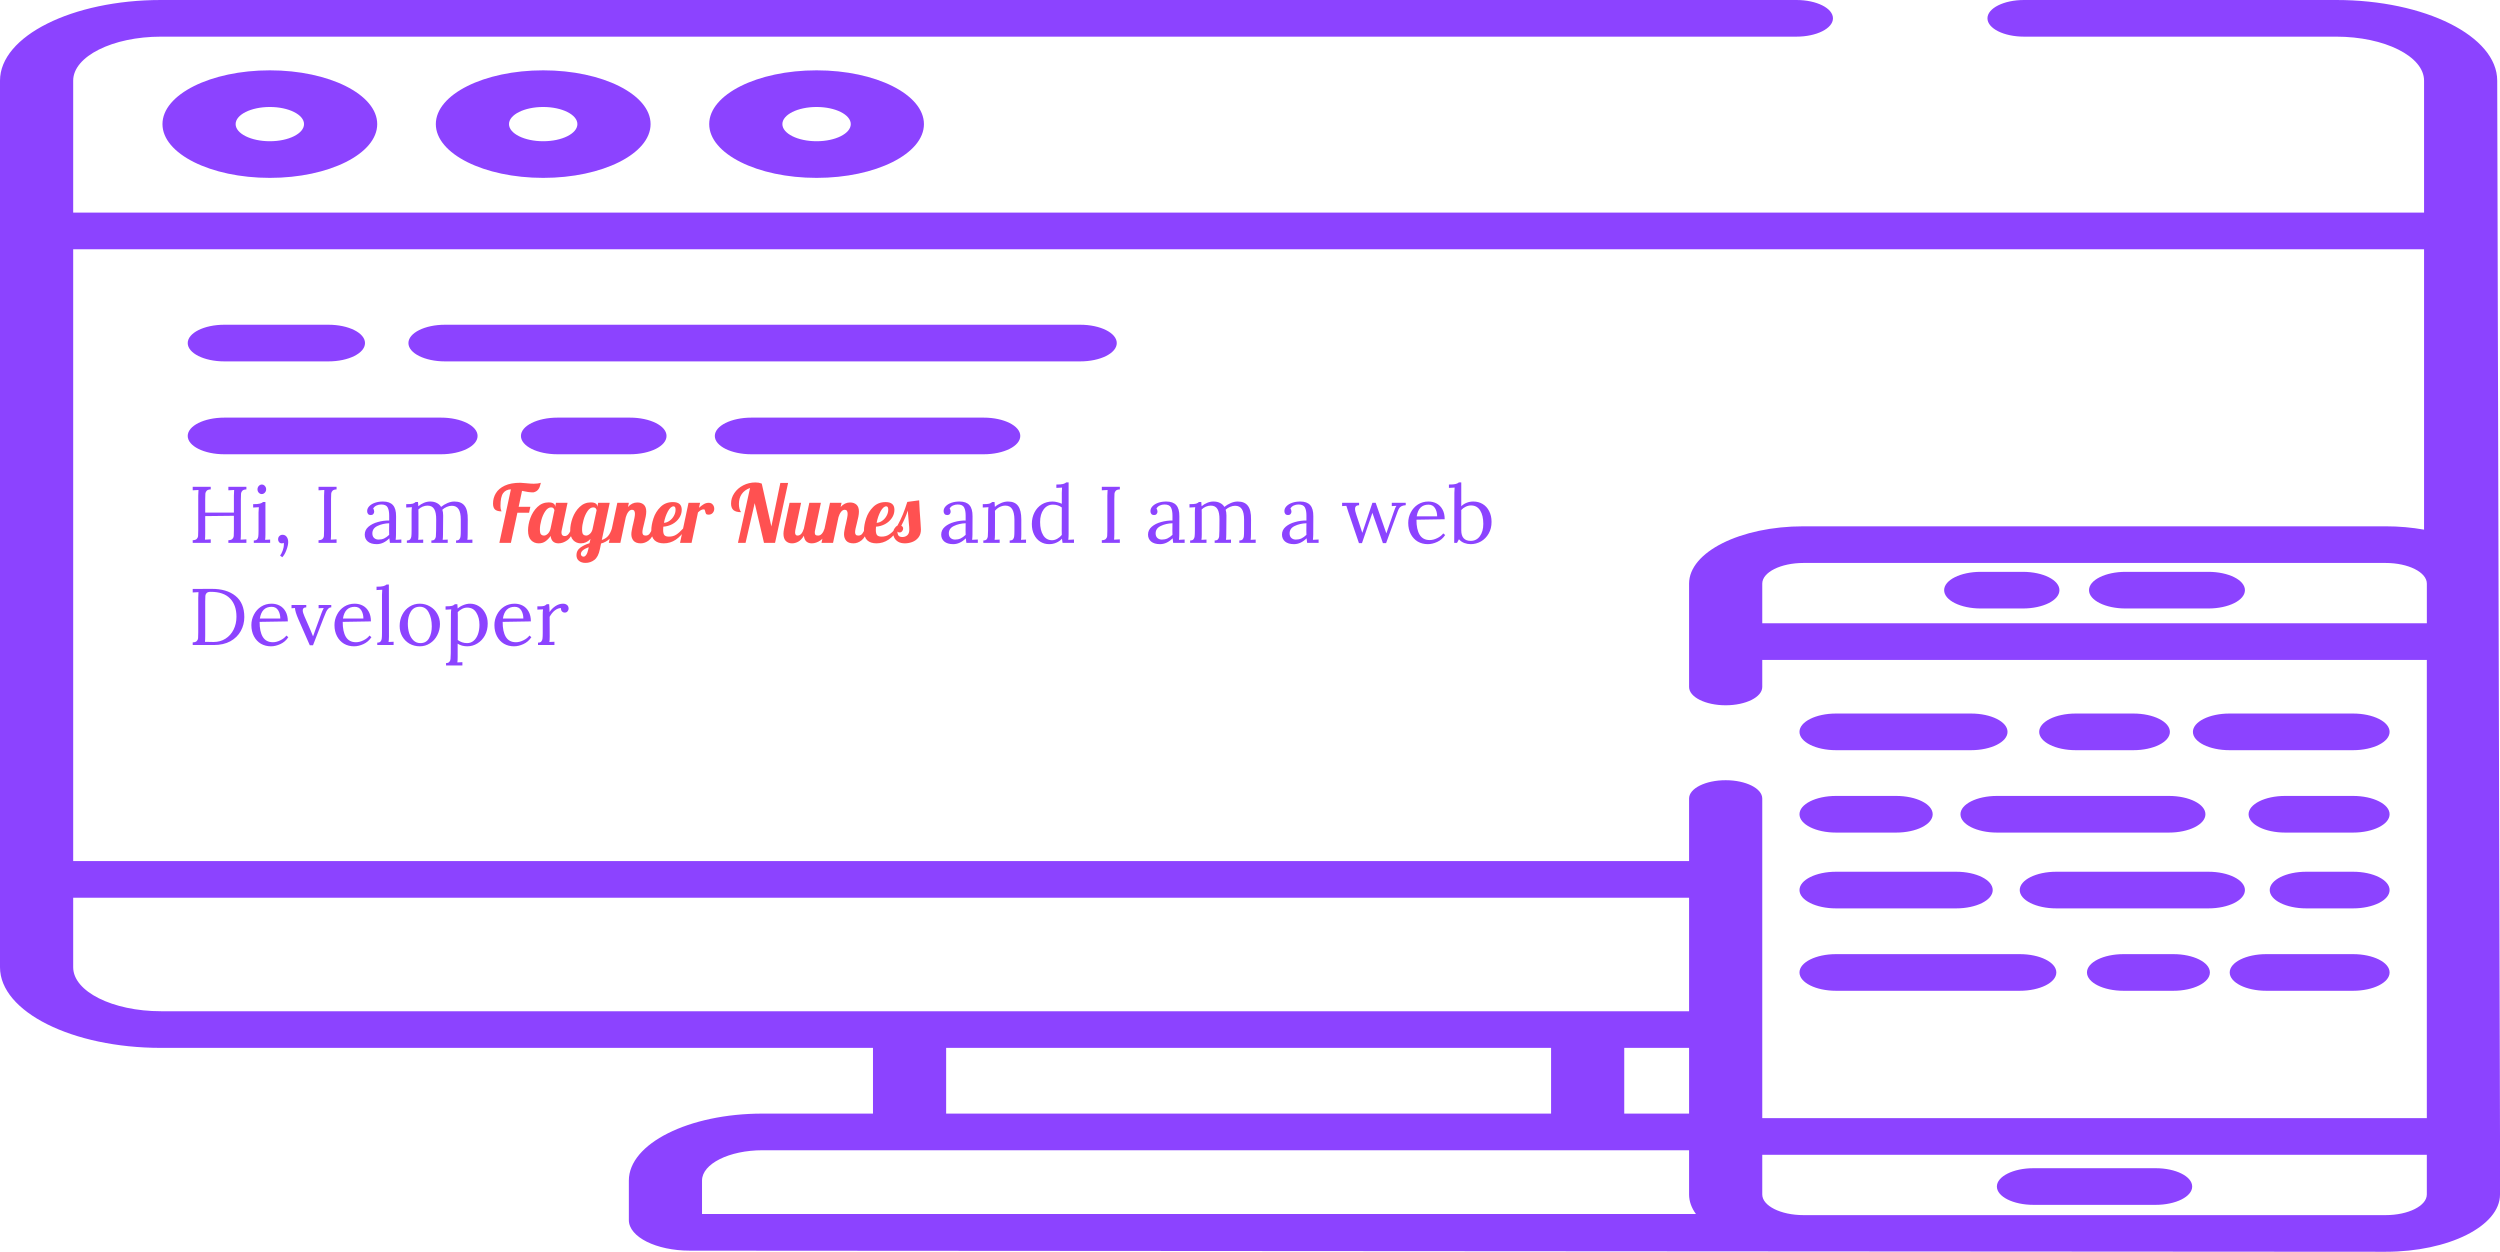 <svg width="1248" height="625" viewBox="0 0 1248 625" fill="none" xmlns="http://www.w3.org/2000/svg">
<path d="M111.982 180.407H163.95C174.034 180.407 182.213 176.311 182.213 171.261C182.213 166.206 174.034 162.11 163.95 162.11H111.982C101.889 162.11 93.71 166.206 93.71 171.261C93.71 176.311 101.889 180.407 111.982 180.407Z" fill="#8C43FF"/>
<path d="M539.221 162.11H222.146C212.062 162.11 203.884 166.206 203.884 171.261C203.884 176.311 212.062 180.407 222.146 180.407H539.221C549.313 180.407 557.492 176.311 557.492 171.261C557.492 166.206 549.313 162.11 539.221 162.11Z" fill="#8C43FF"/>
<path d="M491.061 208.478H375.108C365.016 208.478 356.837 212.569 356.837 217.624C356.837 222.678 365.016 226.769 375.108 226.769H491.061C501.144 226.769 509.323 222.678 509.323 217.624C509.323 212.569 501.144 208.478 491.061 208.478Z" fill="#8C43FF"/>
<path d="M314.457 208.478H278.313C268.23 208.478 260.051 212.569 260.051 217.624C260.051 222.678 268.23 226.769 278.313 226.769H314.457C324.549 226.769 332.728 222.678 332.728 217.624C332.728 212.569 324.549 208.478 314.457 208.478Z" fill="#8C43FF"/>
<path d="M220.146 208.478H111.982C101.889 208.478 93.71 212.569 93.71 217.624C93.71 222.678 101.889 226.769 111.982 226.769H220.146C230.23 226.769 238.408 222.678 238.408 217.624C238.408 212.569 230.23 208.478 220.146 208.478Z" fill="#8C43FF"/>
<path d="M81.104 61.956C81.104 76.757 105.146 88.797 134.7 88.797C164.255 88.797 188.306 76.757 188.306 61.956C188.306 47.154 164.255 35.109 134.7 35.109C105.146 35.109 81.104 47.154 81.104 61.956ZM151.772 61.956C151.772 66.667 144.108 70.505 134.7 70.505C125.284 70.505 117.628 66.667 117.628 61.956C117.628 57.239 125.284 53.406 134.7 53.406C144.108 53.406 151.772 57.239 151.772 61.956Z" fill="#8C43FF"/>
<path d="M217.566 61.956C217.566 76.757 241.617 88.797 271.172 88.797C300.727 88.797 324.768 76.757 324.768 61.956C324.768 47.154 300.727 35.109 271.172 35.109C241.617 35.109 217.566 47.154 217.566 61.956ZM288.234 61.956C288.234 66.667 280.579 70.505 271.162 70.505C261.755 70.505 254.09 66.667 254.09 61.956C254.09 57.239 261.755 53.406 271.162 53.406C280.579 53.406 288.234 57.239 288.234 61.956Z" fill="#8C43FF"/>
<path d="M354.037 61.956C354.037 76.757 378.079 88.797 407.634 88.797C437.188 88.797 461.23 76.757 461.23 61.956C461.23 47.154 437.188 35.109 407.634 35.109C378.079 35.109 354.037 47.154 354.037 61.956ZM424.706 61.956C424.706 66.667 417.051 70.505 407.634 70.505C398.227 70.505 390.562 66.667 390.562 61.956C390.562 57.239 398.227 53.406 407.634 53.406C417.051 53.406 424.706 57.239 424.706 61.956Z" fill="#8C43FF"/>
<path d="M1015.11 601.463H1076.08C1086.16 601.463 1094.34 597.367 1094.34 592.318C1094.34 587.263 1086.16 583.167 1076.08 583.167H1015.11C1005.02 583.167 996.842 587.263 996.842 592.318C996.842 597.367 1005.02 601.463 1015.11 601.463Z" fill="#8C43FF"/>
<path d="M1009.8 285.463H988.778C978.694 285.463 970.515 289.555 970.515 294.609C970.515 299.664 978.694 303.755 988.778 303.755H1009.8C1019.89 303.755 1028.07 299.664 1028.07 294.609C1028.07 289.555 1019.89 285.463 1009.8 285.463Z" fill="#8C43FF"/>
<path d="M1102.41 285.463H1061.09C1051.01 285.463 1042.83 289.555 1042.83 294.609C1042.83 299.664 1051.01 303.755 1061.09 303.755H1102.41C1112.49 303.755 1120.67 299.664 1120.67 294.609C1120.67 289.555 1112.49 285.463 1102.41 285.463Z" fill="#8C43FF"/>
<path d="M1246.61 40.259C1246.61 18.063 1210.55 0 1166.23 0H1010.4C1000.31 0 992.139 4.096 992.139 9.146C992.139 14.2 1000.31 18.296 1010.4 18.296H1166.23C1190.41 18.296 1210.09 28.148 1210.09 40.259V106.13H36.534V40.259C36.534 28.148 56.205 18.296 80.39 18.296H896.752C906.845 18.296 915.015 14.2 915.015 9.146C915.015 4.096 906.845 0 896.752 0H80.39C36.058 0 0 18.063 0 40.259V482.845C0 505.042 36.058 523.105 80.39 523.105H435.789V555.906H380.64C343.849 555.906 313.923 570.898 313.923 589.318V609.078C313.923 617.485 327.577 624.328 344.364 624.328L1190.87 624.886C1222.38 624.886 1248 612.049 1248 596.275V567.336L1246.61 40.259ZM80.39 504.808C56.205 504.808 36.534 494.957 36.534 482.845V448.151H843.185V504.808H80.39ZM810.821 523.105H843.185V555.906H810.821V523.105ZM774.297 523.105V555.906H472.313V523.105H774.297ZM350.448 606.031V589.318C350.448 580.988 363.997 574.203 380.64 574.203H843.185V596.275C843.185 599.699 844.394 602.984 846.612 606.031H350.448ZM1211.47 596.275C1211.47 601.964 1202.23 606.589 1190.87 606.589H900.313C888.954 606.589 879.719 601.964 879.719 596.275V576.482H1211.47V596.275ZM1211.47 558.186H879.719V398.626C879.719 393.577 871.54 389.481 861.456 389.481C851.364 389.481 843.185 393.577 843.185 398.626V429.854H36.534V124.426H1210.09V264.401C1204.08 263.324 1197.61 262.733 1190.87 262.733H900.313C868.816 262.733 843.185 275.569 843.185 291.343V342.932C843.185 347.986 851.364 352.077 861.456 352.077C871.54 352.077 879.719 347.986 879.719 342.932V329.432H1211.47V558.186ZM1211.47 311.141H879.719V291.343C879.719 285.659 888.954 281.029 900.313 281.029H1190.87C1202.23 281.029 1211.48 285.659 1211.48 291.343V311.141H1211.47Z" fill="#8C43FF"/>
<path d="M916.567 374.494H983.903C993.986 374.494 1002.16 370.398 1002.16 365.348C1002.16 360.293 993.986 356.197 983.903 356.197H916.567C906.474 356.197 898.304 360.293 898.304 365.348C898.304 370.398 906.474 374.494 916.567 374.494Z" fill="#8C43FF"/>
<path d="M1036.22 374.494H1064.95C1075.03 374.494 1083.21 370.398 1083.21 365.348C1083.21 360.293 1075.03 356.197 1064.95 356.197H1036.22C1026.14 356.197 1017.96 360.293 1017.96 365.348C1017.96 370.398 1026.14 374.494 1036.22 374.494Z" fill="#8C43FF"/>
<path d="M1112.97 374.494H1174.62C1184.71 374.494 1192.89 370.398 1192.89 365.348C1192.89 360.293 1184.71 356.197 1174.62 356.197H1112.97C1102.88 356.197 1094.7 360.293 1094.7 365.348C1094.7 370.398 1102.88 374.494 1112.97 374.494Z" fill="#8C43FF"/>
<path d="M916.567 415.626H946.531C956.624 415.626 964.802 411.53 964.802 406.475C964.802 401.425 956.624 397.329 946.531 397.329H916.567C906.474 397.329 898.304 401.425 898.304 406.475C898.304 411.53 906.474 415.626 916.567 415.626Z" fill="#8C43FF"/>
<path d="M1100.95 406.475C1100.95 401.425 1092.78 397.329 1082.69 397.329H996.928C986.845 397.329 978.666 401.425 978.666 406.475C978.666 411.53 986.845 415.626 996.928 415.626H1082.69C1092.78 415.626 1100.95 411.53 1100.95 406.475Z" fill="#8C43FF"/>
<path d="M1174.62 397.329H1140.75C1130.67 397.329 1122.49 401.425 1122.49 406.475C1122.49 411.53 1130.67 415.626 1140.75 415.626H1174.62C1184.71 415.626 1192.89 411.53 1192.89 406.475C1192.89 401.425 1184.71 397.329 1174.62 397.329Z" fill="#8C43FF"/>
<path d="M916.567 453.467H976.504C986.588 453.467 994.767 449.371 994.767 444.322C994.767 439.267 986.588 435.171 976.504 435.171H916.567C906.474 435.171 898.304 439.267 898.304 444.322C898.304 449.371 906.474 453.467 916.567 453.467Z" fill="#8C43FF"/>
<path d="M1026.52 453.467H1102.41C1112.49 453.467 1120.67 449.371 1120.67 444.322C1120.67 439.267 1112.49 435.171 1102.41 435.171H1026.52C1016.43 435.171 1008.25 439.267 1008.25 444.322C1008.25 449.371 1016.43 453.467 1026.52 453.467Z" fill="#8C43FF"/>
<path d="M1174.62 435.171H1151.31C1141.23 435.171 1133.05 439.267 1133.05 444.322C1133.05 449.371 1141.23 453.467 1151.31 453.467H1174.62C1184.71 453.467 1192.89 449.371 1192.89 444.322C1192.89 439.267 1184.71 435.171 1174.62 435.171Z" fill="#8C43FF"/>
<path d="M916.567 494.599H1008.25C1018.34 494.599 1026.52 490.503 1026.52 485.449C1026.52 480.399 1018.34 476.303 1008.25 476.303H916.567C906.474 476.303 898.304 480.399 898.304 485.449C898.304 490.503 906.474 494.599 916.567 494.599Z" fill="#8C43FF"/>
<path d="M1084.92 476.303H1060.07C1049.99 476.303 1041.81 480.399 1041.81 485.449C1041.81 490.503 1049.99 494.599 1060.07 494.599H1084.92C1095 494.599 1103.18 490.503 1103.18 485.449C1103.18 480.399 1095 476.303 1084.92 476.303Z" fill="#8C43FF"/>
<path d="M1174.62 476.303H1131.33C1121.25 476.303 1113.07 480.399 1113.07 485.449C1113.07 490.503 1121.25 494.599 1131.33 494.599H1174.62C1184.71 494.599 1192.89 490.503 1192.89 485.449C1192.89 480.399 1184.71 476.303 1174.62 476.303Z" fill="#8C43FF"/>
<path d="M96.2 269.68C97.133 269.653 97.8 269.44 98.2 269.04C98.6 268.64 98.827 268.173 98.88 267.64C98.933 267.08 98.96 266.12 98.96 264.76V247.48C98.96 246.36 99 245.4 99.08 244.6L96.2 244.76V243H105.2V244.32C104.267 244.347 103.6 244.56 103.2 244.96C102.8 245.36 102.573 245.84 102.52 246.4C102.467 246.933 102.44 247.88 102.44 249.24V255.88H116.76V247.48C116.76 246.36 116.8 245.4 116.88 244.6L114 244.76V243H123V244.32C122.067 244.347 121.4 244.56 121 244.96C120.6 245.36 120.373 245.84 120.32 246.4C120.267 246.933 120.24 247.88 120.24 249.24V266.24C120.24 267.653 120.2 268.707 120.12 269.4L123 269.24V271H114V269.68C114.933 269.653 115.6 269.44 116 269.04C116.4 268.64 116.627 268.173 116.68 267.64C116.733 267.08 116.76 266.12 116.76 264.76V257.48L102.44 257.64V266.24C102.44 267.653 102.4 268.707 102.32 269.4L105.2 269.24V271H96.2V269.68ZM130.658 246.64C130.098 246.64 129.604 246.413 129.178 245.96C128.751 245.48 128.538 244.92 128.538 244.28C128.538 243.64 128.751 243.08 129.178 242.6C129.631 242.12 130.138 241.88 130.698 241.88C131.311 241.88 131.818 242.12 132.218 242.6C132.644 243.053 132.858 243.613 132.858 244.28C132.858 244.92 132.631 245.48 132.178 245.96C131.751 246.413 131.244 246.64 130.658 246.64ZM126.698 269.8C127.471 269.8 128.018 269.613 128.338 269.24C128.684 268.84 128.884 268.347 128.938 267.76C129.018 267.147 129.058 266.2 129.058 264.92V255.8C129.058 255.027 129.111 254.16 129.218 253.2L126.378 253.36V251.68C127.951 251.68 129.071 251.587 129.738 251.4C130.431 251.213 130.964 250.947 131.338 250.6H132.498V266.76C132.498 267.96 132.444 268.867 132.338 269.48L134.858 269.36V271H126.698V269.8ZM139.828 277.36C140.281 276.773 140.708 275.947 141.108 274.88C141.508 273.813 141.708 272.76 141.708 271.72C141.708 271.4 141.694 271.16 141.668 271C141.321 271.16 140.988 271.24 140.668 271.24C140.134 271.24 139.694 271.053 139.348 270.68C139.001 270.307 138.827 269.84 138.827 269.28C138.827 268.56 139.041 268 139.468 267.6C139.894 267.173 140.414 266.96 141.028 266.96C141.908 266.96 142.601 267.307 143.108 268C143.614 268.667 143.868 269.533 143.868 270.6C143.868 271.693 143.574 273.013 142.988 274.56C142.428 276.107 141.734 277.307 140.908 278.16L139.828 277.36ZM159.013 269.68C159.946 269.653 160.613 269.44 161.013 269.04C161.413 268.64 161.639 268.173 161.693 267.64C161.746 267.08 161.773 266.12 161.773 264.76V247.48C161.773 246.36 161.813 245.4 161.893 244.6L159.013 244.76V243H168.013V244.32C167.079 244.347 166.413 244.56 166.013 244.96C165.613 245.36 165.386 245.84 165.333 246.4C165.279 246.933 165.253 247.88 165.253 249.24V266.24C165.253 267.653 165.213 268.707 165.133 269.4L168.013 269.24V271H159.013V269.68ZM188.079 271.64C186.132 271.64 184.639 271.2 183.599 270.32C182.585 269.44 182.079 268.293 182.079 266.88C182.079 265.333 182.692 264.027 183.919 262.96C185.172 261.893 186.732 261.107 188.599 260.6C190.492 260.067 192.385 259.813 194.279 259.84V257.36C194.279 255.627 194.025 254.28 193.519 253.32C193.012 252.333 191.932 251.84 190.279 251.84C189.452 251.84 188.665 252.013 187.919 252.36C187.172 252.707 186.625 253.227 186.279 253.92C186.625 254.293 186.799 254.8 186.799 255.44C186.799 255.84 186.652 256.227 186.359 256.6C186.065 256.947 185.639 257.12 185.079 257.12C184.519 257.12 184.079 256.947 183.759 256.6C183.439 256.227 183.279 255.747 183.279 255.16C183.279 254.28 183.612 253.48 184.279 252.76C184.972 252.013 185.919 251.427 187.119 251C188.345 250.573 189.705 250.36 191.199 250.36C193.439 250.36 195.092 250.96 196.159 252.16C197.225 253.333 197.745 255.2 197.719 257.76L197.679 266.76C197.679 267.613 197.625 268.52 197.519 269.48L200.359 269.32V271H194.639C194.559 270.6 194.465 269.84 194.359 268.72C192.412 270.667 190.319 271.64 188.079 271.64ZM188.999 269.36C190.012 269.36 190.932 269.173 191.759 268.8C192.585 268.4 193.425 267.8 194.279 267C194.252 266.6 194.239 265.92 194.239 264.96L194.279 261.2C192.092 261.28 190.145 261.733 188.439 262.56C186.732 263.36 185.879 264.6 185.879 266.28C185.879 267.267 186.172 268.027 186.759 268.56C187.345 269.093 188.092 269.36 188.999 269.36ZM203.104 269.8C203.877 269.8 204.424 269.613 204.744 269.24C205.09 268.84 205.29 268.347 205.344 267.76C205.424 267.147 205.464 266.2 205.464 264.92V255.8C205.464 254.68 205.517 253.813 205.624 253.2L202.784 253.36V251.68C204.357 251.68 205.437 251.6 206.024 251.44C206.61 251.253 207.104 250.973 207.504 250.6H208.664C208.717 251 208.77 251.707 208.824 252.72C209.65 252 210.584 251.427 211.624 251C212.664 250.573 213.69 250.36 214.704 250.36C216.01 250.36 217.117 250.6 218.024 251.08C218.957 251.533 219.677 252.187 220.184 253.04C221.144 252.267 222.21 251.627 223.384 251.12C224.584 250.613 225.73 250.36 226.824 250.36C229.17 250.36 230.877 251.08 231.944 252.52C233.037 253.933 233.557 256.2 233.504 259.32L233.464 266.76C233.464 267.96 233.41 268.867 233.304 269.48L235.824 269.36V271H227.664V269.8C228.437 269.8 228.984 269.613 229.304 269.24C229.65 268.84 229.85 268.347 229.904 267.76C229.984 267.147 230.024 266.2 230.024 264.92V259.32C230.024 257.027 229.664 255.32 228.944 254.2C228.224 253.053 227.09 252.48 225.544 252.48C224.717 252.48 223.877 252.667 223.024 253.04C222.197 253.387 221.464 253.853 220.824 254.44C221.09 255.267 221.224 256.24 221.224 257.36L221.144 266.76C221.144 267.96 221.09 268.867 220.984 269.48L223.504 269.36V271H215.344V269.8C216.117 269.8 216.664 269.613 216.984 269.24C217.33 268.84 217.53 268.36 217.584 267.8C217.637 267.213 217.677 266.253 217.704 264.92L217.744 259.32C217.77 257 217.437 255.267 216.744 254.12C216.05 252.973 214.944 252.4 213.424 252.4C212.597 252.4 211.77 252.573 210.944 252.92C210.144 253.267 209.45 253.733 208.864 254.32L208.904 256.48V266.76C208.904 267.96 208.85 268.867 208.744 269.48L211.264 269.36V271H203.104V269.8ZM475.852 271.64C473.906 271.64 472.412 271.2 471.372 270.32C470.359 269.44 469.852 268.293 469.852 266.88C469.852 265.333 470.466 264.027 471.692 262.96C472.946 261.893 474.506 261.107 476.372 260.6C478.266 260.067 480.159 259.813 482.052 259.84V257.36C482.052 255.627 481.799 254.28 481.292 253.32C480.786 252.333 479.706 251.84 478.052 251.84C477.226 251.84 476.439 252.013 475.692 252.36C474.946 252.707 474.399 253.227 474.052 253.92C474.399 254.293 474.572 254.8 474.572 255.44C474.572 255.84 474.426 256.227 474.132 256.6C473.839 256.947 473.412 257.12 472.852 257.12C472.292 257.12 471.852 256.947 471.532 256.6C471.212 256.227 471.052 255.747 471.052 255.16C471.052 254.28 471.386 253.48 472.052 252.76C472.746 252.013 473.692 251.427 474.892 251C476.119 250.573 477.479 250.36 478.972 250.36C481.212 250.36 482.866 250.96 483.932 252.16C484.999 253.333 485.519 255.2 485.492 257.76L485.452 266.76C485.452 267.613 485.399 268.52 485.292 269.48L488.132 269.32V271H482.412C482.332 270.6 482.239 269.84 482.132 268.72C480.186 270.667 478.092 271.64 475.852 271.64ZM476.772 269.36C477.786 269.36 478.706 269.173 479.532 268.8C480.359 268.4 481.199 267.8 482.052 267C482.026 266.6 482.012 265.92 482.012 264.96L482.052 261.2C479.866 261.28 477.919 261.733 476.212 262.56C474.506 263.36 473.652 264.6 473.652 266.28C473.652 267.267 473.946 268.027 474.532 268.56C475.119 269.093 475.866 269.36 476.772 269.36ZM490.877 269.8C491.651 269.8 492.197 269.613 492.517 269.24C492.864 268.84 493.064 268.36 493.117 267.8C493.171 267.213 493.211 266.253 493.237 264.92L493.277 255.8C493.277 254.68 493.331 253.813 493.437 253.2L490.597 253.36V251.68C492.171 251.68 493.251 251.6 493.837 251.44C494.424 251.253 494.917 250.973 495.317 250.6H496.477C496.531 251.107 496.584 251.92 496.637 253.04C497.544 252.24 498.571 251.6 499.717 251.12C500.891 250.613 502.037 250.36 503.157 250.36C505.477 250.36 507.171 251.093 508.237 252.56C509.304 254 509.837 256.253 509.837 259.32V266.76C509.837 267.96 509.784 268.867 509.677 269.48L512.197 269.36V271H504.037V269.8C504.811 269.8 505.357 269.613 505.677 269.24C506.024 268.84 506.224 268.347 506.277 267.76C506.357 267.147 506.397 266.2 506.397 264.92V259.32C506.371 257.027 505.997 255.307 505.277 254.16C504.557 252.987 503.424 252.4 501.877 252.4C500.917 252.4 499.957 252.64 498.997 253.12C498.064 253.6 497.291 254.227 496.677 255C496.704 255.293 496.717 255.813 496.717 256.56L496.677 266.76C496.677 267.96 496.624 268.867 496.517 269.48L499.037 269.36V271H490.877V269.8ZM523.734 271.64C522.081 271.64 520.601 271.227 519.294 270.4C517.987 269.573 516.961 268.4 516.214 266.88C515.467 265.36 515.094 263.587 515.094 261.56C515.094 259.427 515.534 257.507 516.414 255.8C517.294 254.093 518.507 252.76 520.054 251.8C521.627 250.84 523.401 250.36 525.374 250.36C526.201 250.36 527.041 250.48 527.894 250.72C528.774 250.933 529.494 251.187 530.054 251.48V246C530.054 244.987 530.094 244.12 530.174 243.4L527.334 243.56V241.88C528.907 241.88 530.027 241.787 530.694 241.6C531.387 241.413 531.921 241.147 532.294 240.8H533.454V266.76C533.454 267.613 533.401 268.52 533.294 269.48L536.134 269.32V271H530.414C530.281 270.28 530.187 269.587 530.134 268.92C529.361 269.773 528.414 270.44 527.294 270.92C526.201 271.4 525.014 271.64 523.734 271.64ZM525.174 269.68C526.027 269.68 526.894 269.44 527.774 268.96C528.681 268.453 529.441 267.813 530.054 267.04C530.027 266.613 530.014 265.88 530.014 264.84L530.054 253.32C528.801 252.387 527.321 251.92 525.614 251.92C523.694 251.92 522.147 252.72 520.974 254.32C519.801 255.893 519.214 257.987 519.214 260.6C519.214 263.32 519.734 265.52 520.774 267.2C521.814 268.853 523.281 269.68 525.174 269.68ZM550.028 269.68C550.961 269.653 551.628 269.44 552.028 269.04C552.428 268.64 552.655 268.173 552.708 267.64C552.761 267.08 552.788 266.12 552.788 264.76V247.48C552.788 246.36 552.828 245.4 552.908 244.6L550.028 244.76V243H559.028V244.32C558.095 244.347 557.428 244.56 557.028 244.96C556.628 245.36 556.401 245.84 556.348 246.4C556.295 246.933 556.268 247.88 556.268 249.24V266.24C556.268 267.653 556.228 268.707 556.148 269.4L559.028 269.24V271H550.028V269.68ZM579.094 271.64C577.148 271.64 575.654 271.2 574.614 270.32C573.601 269.44 573.094 268.293 573.094 266.88C573.094 265.333 573.708 264.027 574.934 262.96C576.188 261.893 577.748 261.107 579.614 260.6C581.508 260.067 583.401 259.813 585.294 259.84V257.36C585.294 255.627 585.041 254.28 584.534 253.32C584.028 252.333 582.948 251.84 581.294 251.84C580.468 251.84 579.681 252.013 578.934 252.36C578.188 252.707 577.641 253.227 577.294 253.92C577.641 254.293 577.814 254.8 577.814 255.44C577.814 255.84 577.668 256.227 577.374 256.6C577.081 256.947 576.654 257.12 576.094 257.12C575.534 257.12 575.094 256.947 574.774 256.6C574.454 256.227 574.294 255.747 574.294 255.16C574.294 254.28 574.628 253.48 575.294 252.76C575.988 252.013 576.934 251.427 578.134 251C579.361 250.573 580.721 250.36 582.214 250.36C584.454 250.36 586.108 250.96 587.174 252.16C588.241 253.333 588.761 255.2 588.734 257.76L588.694 266.76C588.694 267.613 588.641 268.52 588.534 269.48L591.374 269.32V271H585.654C585.574 270.6 585.481 269.84 585.374 268.72C583.428 270.667 581.334 271.64 579.094 271.64ZM580.014 269.36C581.028 269.36 581.948 269.173 582.774 268.8C583.601 268.4 584.441 267.8 585.294 267C585.268 266.6 585.254 265.92 585.254 264.96L585.294 261.2C583.108 261.28 581.161 261.733 579.454 262.56C577.748 263.36 576.894 264.6 576.894 266.28C576.894 267.267 577.188 268.027 577.774 268.56C578.361 269.093 579.108 269.36 580.014 269.36ZM594.119 269.8C594.893 269.8 595.439 269.613 595.759 269.24C596.106 268.84 596.306 268.347 596.359 267.76C596.439 267.147 596.479 266.2 596.479 264.92V255.8C596.479 254.68 596.533 253.813 596.639 253.2L593.799 253.36V251.68C595.373 251.68 596.453 251.6 597.039 251.44C597.626 251.253 598.119 250.973 598.519 250.6H599.679C599.733 251 599.786 251.707 599.839 252.72C600.666 252 601.599 251.427 602.639 251C603.679 250.573 604.706 250.36 605.719 250.36C607.026 250.36 608.133 250.6 609.039 251.08C609.973 251.533 610.693 252.187 611.199 253.04C612.159 252.267 613.226 251.627 614.399 251.12C615.599 250.613 616.746 250.36 617.839 250.36C620.186 250.36 621.893 251.08 622.959 252.52C624.053 253.933 624.573 256.2 624.519 259.32L624.479 266.76C624.479 267.96 624.426 268.867 624.319 269.48L626.839 269.36V271H618.679V269.8C619.453 269.8 619.999 269.613 620.319 269.24C620.666 268.84 620.866 268.347 620.919 267.76C620.999 267.147 621.039 266.2 621.039 264.92V259.32C621.039 257.027 620.679 255.32 619.959 254.2C619.239 253.053 618.106 252.48 616.559 252.48C615.733 252.48 614.893 252.667 614.039 253.04C613.213 253.387 612.479 253.853 611.839 254.44C612.106 255.267 612.239 256.24 612.239 257.36L612.159 266.76C612.159 267.96 612.106 268.867 611.999 269.48L614.519 269.36V271H606.359V269.8C607.133 269.8 607.679 269.613 607.999 269.24C608.346 268.84 608.546 268.36 608.599 267.8C608.653 267.213 608.693 266.253 608.719 264.92L608.759 259.32C608.786 257 608.453 255.267 607.759 254.12C607.066 252.973 605.959 252.4 604.439 252.4C603.613 252.4 602.786 252.573 601.959 252.92C601.159 253.267 600.466 253.733 599.879 254.32L599.919 256.48V266.76C599.919 267.96 599.866 268.867 599.759 269.48L602.279 269.36V271H594.119V269.8ZM645.969 271.64C644.023 271.64 642.529 271.2 641.489 270.32C640.476 269.44 639.969 268.293 639.969 266.88C639.969 265.333 640.583 264.027 641.809 262.96C643.063 261.893 644.623 261.107 646.489 260.6C648.383 260.067 650.276 259.813 652.169 259.84V257.36C652.169 255.627 651.916 254.28 651.409 253.32C650.903 252.333 649.823 251.84 648.169 251.84C647.343 251.84 646.556 252.013 645.809 252.36C645.063 252.707 644.516 253.227 644.169 253.92C644.516 254.293 644.689 254.8 644.689 255.44C644.689 255.84 644.543 256.227 644.249 256.6C643.956 256.947 643.529 257.12 642.969 257.12C642.409 257.12 641.969 256.947 641.649 256.6C641.329 256.227 641.169 255.747 641.169 255.16C641.169 254.28 641.503 253.48 642.169 252.76C642.863 252.013 643.809 251.427 645.009 251C646.236 250.573 647.596 250.36 649.089 250.36C651.329 250.36 652.983 250.96 654.049 252.16C655.116 253.333 655.636 255.2 655.609 257.76L655.569 266.76C655.569 267.613 655.516 268.52 655.409 269.48L658.249 269.32V271H652.529C652.449 270.6 652.356 269.84 652.249 268.72C650.303 270.667 648.209 271.64 645.969 271.64ZM646.889 269.36C647.903 269.36 648.823 269.173 649.649 268.8C650.476 268.4 651.316 267.8 652.169 267C652.143 266.6 652.129 265.92 652.129 264.96L652.169 261.2C649.983 261.28 648.036 261.733 646.329 262.56C644.623 263.36 643.769 264.6 643.769 266.28C643.769 267.267 644.063 268.027 644.649 268.56C645.236 269.093 645.983 269.36 646.889 269.36ZM673.142 255.76C672.636 254.32 672.289 253.24 672.102 252.52L669.982 252.64V251H678.462V252.2C677.102 252.227 676.422 252.84 676.422 254.04C676.422 254.653 676.596 255.48 676.942 256.52L680.062 266L681.262 262.44C682.916 257.587 684.196 253.773 685.102 251H686.742L692.062 266.28L695.902 255.2C696.356 253.84 696.756 252.947 697.102 252.52L694.782 252.64V251H701.742V252.2C700.862 252.253 700.169 252.413 699.662 252.68C699.156 252.92 698.769 253.253 698.502 253.68C698.236 254.08 697.969 254.64 697.702 255.36L691.942 271.12H690.342L685.102 256L679.902 271.12H678.382L673.142 255.76ZM712.745 271.64C710.905 271.64 709.238 271.213 707.745 270.36C706.278 269.48 705.118 268.24 704.265 266.64C703.411 265.013 702.985 263.147 702.985 261.04C702.985 259.173 703.411 257.427 704.265 255.8C705.118 254.147 706.305 252.827 707.825 251.84C709.371 250.853 711.118 250.36 713.065 250.36C714.585 250.36 715.958 250.693 717.185 251.36C718.411 252.027 719.385 253.027 720.105 254.36C720.825 255.667 721.185 257.28 721.185 259.2L707.105 259.44C707.078 262.64 707.598 265.133 708.665 266.92C709.758 268.707 711.438 269.6 713.705 269.6C714.931 269.6 716.185 269.28 717.465 268.64C718.771 268 719.771 267.213 720.465 266.28L721.425 267.08C720.411 268.627 719.091 269.773 717.465 270.52C715.865 271.267 714.291 271.64 712.745 271.64ZM717.425 257.76C717.425 256.16 717.065 254.787 716.345 253.64C715.625 252.493 714.545 251.92 713.105 251.92C709.798 251.92 707.838 253.867 707.225 257.76H717.425ZM734.184 271.64C733.118 271.64 732.064 271.453 731.024 271.08C729.984 270.707 729.078 270.08 728.304 269.2L727.344 271H725.944L726.024 246C726.024 244.987 726.064 244.12 726.144 243.4L723.304 243.56V241.88C724.904 241.88 726.038 241.787 726.704 241.6C727.398 241.413 727.931 241.147 728.304 240.8H729.464V252.72C730.211 251.973 731.091 251.4 732.104 251C733.144 250.573 734.278 250.36 735.504 250.36C737.211 250.36 738.758 250.773 740.144 251.6C741.531 252.427 742.611 253.613 743.384 255.16C744.184 256.707 744.584 258.493 744.584 260.52C744.584 262.733 744.104 264.68 743.144 266.36C742.184 268.04 740.904 269.347 739.304 270.28C737.704 271.187 735.998 271.64 734.184 271.64ZM734.184 270C736.104 270 737.624 269.227 738.744 267.68C739.891 266.107 740.464 264.053 740.464 261.52C740.464 258.72 739.944 256.493 738.904 254.84C737.864 253.16 736.331 252.32 734.304 252.32C733.424 252.32 732.544 252.533 731.664 252.96C730.811 253.36 730.078 253.907 729.464 254.6V264.72C729.464 268.24 731.038 270 734.184 270ZM96.2 320.68C97.133 320.653 97.8 320.44 98.2 320.04C98.6 319.64 98.827 319.173 98.88 318.64C98.933 318.08 98.96 317.12 98.96 315.76V298.48C98.96 297.36 99 296.4 99.08 295.6L96.2 295.76V294L105.64 293.96C110.653 293.933 114.627 295.107 117.56 297.48C120.493 299.853 121.96 303.373 121.96 308.04C121.96 310.547 121.373 312.867 120.2 315C119.027 317.133 117.293 318.84 115 320.12C112.707 321.373 109.947 322 106.72 322H96.2V320.68ZM106.6 320.48C108.84 320.48 110.827 319.933 112.56 318.84C114.293 317.747 115.64 316.24 116.6 314.32C117.56 312.4 118.04 310.253 118.04 307.88C118.04 303.987 116.973 300.947 114.84 298.76C112.707 296.547 109.493 295.44 105.2 295.44C104.267 295.44 103.6 295.627 103.2 296C102.8 296.373 102.573 296.84 102.52 297.4C102.467 297.933 102.44 298.88 102.44 300.24V317.28C102.44 318.667 102.4 319.707 102.32 320.4C103.253 320.453 104.68 320.48 106.6 320.48ZM135.245 322.64C133.405 322.64 131.738 322.213 130.245 321.36C128.778 320.48 127.618 319.24 126.765 317.64C125.911 316.013 125.485 314.147 125.485 312.04C125.485 310.173 125.911 308.427 126.765 306.8C127.618 305.147 128.805 303.827 130.325 302.84C131.871 301.853 133.618 301.36 135.565 301.36C137.085 301.36 138.458 301.693 139.685 302.36C140.911 303.027 141.885 304.027 142.605 305.36C143.325 306.667 143.685 308.28 143.685 310.2L129.605 310.44C129.578 313.64 130.098 316.133 131.165 317.92C132.258 319.707 133.938 320.6 136.205 320.6C137.431 320.6 138.685 320.28 139.965 319.64C141.271 319 142.271 318.213 142.965 317.28L143.925 318.08C142.911 319.627 141.591 320.773 139.965 321.52C138.365 322.267 136.791 322.64 135.245 322.64ZM139.925 308.76C139.925 307.16 139.565 305.787 138.845 304.64C138.125 303.493 137.045 302.92 135.605 302.92C132.298 302.92 130.338 304.867 129.725 308.76H139.925ZM148.929 309.08C147.862 306.627 147.302 304.773 147.249 303.52L145.529 303.64V302H152.889V303.2C151.716 303.2 151.129 303.693 151.129 304.68C151.129 305.4 151.409 306.387 151.969 307.64L155.049 314.68C155.396 315.507 155.796 316.493 156.249 317.64H156.289C156.369 317.373 156.476 317.08 156.609 316.76L157.209 315.04L160.409 306.28C160.676 305.507 161.076 304.587 161.609 303.52L159.049 303.64V302H165.369V303.2C164.809 303.2 164.329 303.4 163.929 303.8C163.529 304.173 163.156 304.707 162.809 305.4C162.489 306.093 162.049 307.16 161.489 308.6L156.249 322.12H154.649L148.929 309.08ZM176.729 322.64C174.889 322.64 173.222 322.213 171.729 321.36C170.262 320.48 169.102 319.24 168.249 317.64C167.396 316.013 166.969 314.147 166.969 312.04C166.969 310.173 167.396 308.427 168.249 306.8C169.102 305.147 170.289 303.827 171.809 302.84C173.356 301.853 175.102 301.36 177.049 301.36C178.569 301.36 179.942 301.693 181.169 302.36C182.396 303.027 183.369 304.027 184.089 305.36C184.809 306.667 185.169 308.28 185.169 310.2L171.089 310.44C171.062 313.64 171.582 316.133 172.649 317.92C173.742 319.707 175.422 320.6 177.689 320.6C178.916 320.6 180.169 320.28 181.449 319.64C182.756 319 183.756 318.213 184.449 317.28L185.409 318.08C184.396 319.627 183.076 320.773 181.449 321.52C179.849 322.267 178.276 322.64 176.729 322.64ZM181.409 308.76C181.409 307.16 181.049 305.787 180.329 304.64C179.609 303.493 178.529 302.92 177.089 302.92C173.782 302.92 171.822 304.867 171.209 308.76H181.409ZM188.329 320.8C189.102 320.8 189.649 320.613 189.969 320.24C190.315 319.84 190.515 319.347 190.569 318.76C190.649 318.147 190.689 317.2 190.689 315.92V297C190.689 295.987 190.729 295.12 190.809 294.4L187.969 294.56V292.88C189.569 292.88 190.702 292.787 191.369 292.6C192.062 292.413 192.595 292.147 192.969 291.8H194.129L194.169 317.76C194.169 318.8 194.102 319.707 193.969 320.48L196.489 320.36V322H188.329V320.8ZM209.547 322.64C207.707 322.64 206.014 322.213 204.467 321.36C202.947 320.48 201.734 319.267 200.827 317.72C199.947 316.173 199.507 314.427 199.507 312.48C199.507 310.4 199.947 308.52 200.827 306.84C201.707 305.133 202.907 303.8 204.427 302.84C205.974 301.853 207.681 301.36 209.547 301.36C211.387 301.36 213.081 301.813 214.627 302.72C216.174 303.6 217.387 304.813 218.267 306.36C219.174 307.907 219.627 309.627 219.627 311.52C219.627 313.547 219.174 315.413 218.267 317.12C217.387 318.827 216.174 320.173 214.627 321.16C213.107 322.147 211.414 322.64 209.547 322.64ZM209.867 321.04C211.814 321.04 213.241 320.24 214.147 318.64C215.081 317.04 215.547 315.053 215.547 312.68C215.547 309.987 215.041 307.68 214.027 305.76C213.041 303.84 211.547 302.88 209.547 302.88C207.574 302.88 206.081 303.693 205.067 305.32C204.081 306.947 203.587 308.947 203.587 311.32C203.587 313.027 203.814 314.627 204.267 316.12C204.747 317.587 205.454 318.773 206.387 319.68C207.347 320.587 208.507 321.04 209.867 321.04ZM222.666 331C223.439 331 223.986 330.8 224.306 330.4C224.652 330.027 224.852 329.547 224.906 328.96C224.959 328.4 224.999 327.453 225.026 326.12L225.106 306.8C225.106 305.68 225.159 304.813 225.266 304.2L222.426 304.36V302.68C223.999 302.68 225.079 302.6 225.666 302.44C226.252 302.253 226.732 301.973 227.106 301.6H228.306C228.412 302.907 228.466 303.627 228.466 303.76C229.266 303.04 230.226 302.467 231.346 302.04C232.466 301.587 233.572 301.36 234.666 301.36C236.239 301.36 237.692 301.773 239.026 302.6C240.359 303.4 241.426 304.56 242.226 306.08C243.052 307.573 243.466 309.307 243.466 311.28C243.466 313.493 242.999 315.467 242.066 317.2C241.132 318.907 239.879 320.24 238.306 321.2C236.759 322.16 235.079 322.64 233.266 322.64C231.426 322.64 229.826 322.2 228.466 321.32V327.96C228.466 329.16 228.412 330.067 228.306 330.68L230.826 330.56V332.2H222.666V331ZM233.186 321.04C234.439 321.04 235.519 320.653 236.426 319.88C237.359 319.107 238.079 318.027 238.586 316.64C239.092 315.253 239.346 313.68 239.346 311.92C239.346 309.52 238.826 307.493 237.786 305.84C236.772 304.16 235.252 303.32 233.226 303.32C232.346 303.32 231.492 303.533 230.666 303.96C229.839 304.387 229.119 304.92 228.506 305.56C228.532 305.747 228.546 306.56 228.546 308L228.506 319.48C229.866 320.52 231.426 321.04 233.186 321.04ZM256.573 322.64C254.733 322.64 253.066 322.213 251.573 321.36C250.106 320.48 248.946 319.24 248.093 317.64C247.239 316.013 246.813 314.147 246.813 312.04C246.813 310.173 247.239 308.427 248.093 306.8C248.946 305.147 250.133 303.827 251.653 302.84C253.199 301.853 254.946 301.36 256.893 301.36C258.413 301.36 259.786 301.693 261.013 302.36C262.239 303.027 263.213 304.027 263.933 305.36C264.653 306.667 265.013 308.28 265.013 310.2L250.933 310.44C250.906 313.64 251.426 316.133 252.493 317.92C253.586 319.707 255.266 320.6 257.533 320.6C258.759 320.6 260.013 320.28 261.293 319.64C262.599 319 263.599 318.213 264.293 317.28L265.253 318.08C264.239 319.627 262.919 320.773 261.293 321.52C259.693 322.267 258.119 322.64 256.573 322.64ZM261.253 308.76C261.253 307.16 260.893 305.787 260.173 304.64C259.453 303.493 258.373 302.92 256.933 302.92C253.626 302.92 251.666 304.867 251.053 308.76H261.253ZM268.573 320.8C269.346 320.8 269.893 320.613 270.213 320.24C270.559 319.84 270.759 319.347 270.813 318.76C270.893 318.147 270.933 317.2 270.933 315.92V306.8C270.933 305.68 270.986 304.813 271.093 304.2L268.253 304.32V302.68H269.493C270.506 302.68 271.239 302.6 271.693 302.44C272.146 302.253 272.573 301.973 272.973 301.6H274.133C274.239 302.64 274.306 303.96 274.333 305.56C274.999 304.467 275.946 303.493 277.173 302.64C278.426 301.787 279.719 301.36 281.053 301.36C281.853 301.36 282.519 301.573 283.053 302C283.586 302.427 283.853 303.053 283.853 303.88C283.853 304.307 283.679 304.733 283.333 305.16C283.013 305.587 282.546 305.8 281.933 305.8C281.346 305.8 280.866 305.587 280.493 305.16C280.119 304.707 279.973 304.173 280.053 303.56C279.039 303.533 278.013 303.92 276.973 304.72C275.959 305.52 275.093 306.587 274.373 307.92L274.413 317.76C274.413 318.96 274.359 319.867 274.253 320.48L276.773 320.36V322H268.573V320.8Z" fill="#8C43FF"/>
<path d="M255.038 244.28C253.358 244.333 252.064 244.973 251.158 246.2C250.278 247.427 249.838 249.547 249.838 252.56C249.838 253.547 249.931 254.24 250.118 254.64C250.304 255.013 250.398 255.227 250.398 255.28C248.958 255.28 247.878 254.987 247.158 254.4C246.464 253.787 246.118 252.787 246.118 251.4C246.118 249.507 246.584 247.787 247.518 246.24C248.451 244.667 249.931 243.4 251.958 242.44C254.011 241.48 256.611 241 259.758 241C260.398 241 261.251 241.067 262.318 241.2C264.238 241.387 265.598 241.48 266.398 241.48C267.811 241.48 269.011 241.32 269.998 241C269.918 241.24 269.771 241.773 269.558 242.6C269.344 243.4 268.958 244.093 268.398 244.68C267.864 245.24 267.131 245.613 266.198 245.8C264.624 245.8 262.758 245.547 260.598 245.04L258.918 253H264.758L264.118 255.96H258.278L255.038 271H249.278L255.038 244.28ZM268.917 271.24C267.397 271.24 266.131 270.72 265.117 269.68C264.104 268.64 263.597 267.013 263.597 264.8C263.597 262.827 263.984 260.76 264.757 258.6C265.557 256.413 266.731 254.573 268.277 253.08C269.851 251.56 271.717 250.8 273.877 250.8C274.971 250.8 275.784 250.987 276.317 251.36C276.851 251.733 277.117 252.227 277.117 252.84V253.12L277.557 251H283.317L280.437 264.6C280.331 265 280.277 265.427 280.277 265.88C280.277 267.027 280.824 267.6 281.917 267.6C282.664 267.6 283.304 267.253 283.837 266.56C284.397 265.867 284.837 264.96 285.157 263.84H286.837C285.851 266.72 284.624 268.68 283.157 269.72C281.717 270.733 280.264 271.24 278.797 271.24C277.677 271.24 276.771 270.933 276.077 270.32C275.411 269.68 275.011 268.76 274.877 267.56C274.104 268.653 273.237 269.547 272.277 270.24C271.344 270.907 270.224 271.24 268.917 271.24ZM271.517 267.36C272.184 267.36 272.837 267.053 273.477 266.44C274.144 265.8 274.597 264.933 274.837 263.84L276.757 254.8C276.757 254.453 276.624 254.12 276.357 253.8C276.091 253.453 275.677 253.28 275.117 253.28C274.051 253.28 273.091 253.907 272.237 255.16C271.384 256.387 270.717 257.88 270.237 259.64C269.757 261.373 269.517 262.907 269.517 264.24C269.517 265.573 269.704 266.427 270.077 266.8C270.477 267.173 270.957 267.36 271.517 267.36ZM292.252 281C290.972 281 289.905 280.667 289.052 280C288.199 279.333 287.772 278.373 287.772 277.12C287.772 275.6 288.385 274.373 289.612 273.44C290.839 272.533 292.399 271.773 294.292 271.16L294.772 269.04C293.412 270.507 291.812 271.24 289.972 271.24C288.452 271.24 287.185 270.72 286.172 269.68C285.159 268.64 284.652 267.013 284.652 264.8C284.652 262.827 285.039 260.76 285.812 258.6C286.612 256.413 287.785 254.573 289.332 253.08C290.905 251.56 292.772 250.8 294.932 250.8C296.025 250.8 296.839 250.987 297.372 251.36C297.905 251.733 298.172 252.227 298.172 252.84V253.08L298.612 251H304.372L300.412 269.56C301.692 269.133 302.719 268.493 303.492 267.64C304.265 266.787 304.919 265.52 305.452 263.84H307.132C306.412 266.213 305.439 267.96 304.212 269.08C302.985 270.173 301.599 270.92 300.052 271.32L299.452 274.2C298.919 276.787 297.999 278.56 296.692 279.52C295.385 280.507 293.905 281 292.252 281ZM292.572 267.36C293.185 267.36 293.812 267.08 294.452 266.52C295.092 265.96 295.532 265.2 295.772 264.24L297.812 254.76C297.812 254.44 297.679 254.12 297.412 253.8C297.145 253.453 296.732 253.28 296.172 253.28C295.105 253.28 294.145 253.907 293.292 255.16C292.439 256.387 291.772 257.88 291.292 259.64C290.812 261.373 290.572 262.907 290.572 264.24C290.572 265.573 290.759 266.427 291.132 266.8C291.532 267.173 292.012 267.36 292.572 267.36ZM291.332 277.88C291.785 277.88 292.225 277.573 292.652 276.96C293.079 276.347 293.412 275.467 293.652 274.32L293.892 273.16C291.279 274.12 289.972 275.253 289.972 276.56C289.972 276.907 290.092 277.213 290.332 277.48C290.572 277.747 290.905 277.88 291.332 277.88ZM319.885 271.24C318.259 271.24 317.059 270.813 316.285 269.96C315.539 269.08 315.165 268 315.165 266.72C315.165 266.16 315.232 265.533 315.365 264.84C315.499 264.12 315.632 263.427 315.765 262.76C315.925 262.093 316.032 261.667 316.085 261.48C316.299 260.547 316.499 259.627 316.685 258.72C316.872 257.813 316.965 257.08 316.965 256.52C316.965 255.16 316.485 254.48 315.525 254.48C314.832 254.48 314.219 254.827 313.685 255.52C313.152 256.187 312.725 257.067 312.405 258.16L309.685 271H303.925L308.165 251H313.925L313.485 253.08C314.819 251.587 316.379 250.84 318.165 250.84C319.525 250.84 320.605 251.213 321.405 251.96C322.205 252.707 322.605 253.84 322.605 255.36C322.605 256.133 322.512 257 322.325 257.96C322.139 258.893 321.872 260.04 321.525 261.4C321.312 262.227 321.112 263.04 320.925 263.84C320.765 264.613 320.685 265.227 320.685 265.68C320.685 266.213 320.805 266.627 321.045 266.92C321.285 267.213 321.699 267.36 322.285 267.36C323.085 267.36 323.725 267.08 324.205 266.52C324.685 265.933 325.165 265.04 325.645 263.84H327.325C326.339 266.773 325.192 268.747 323.885 269.76C322.605 270.747 321.272 271.24 319.885 271.24ZM331.361 271.24C329.387 271.24 327.854 270.733 326.761 269.72C325.667 268.68 325.121 267.067 325.121 264.88C325.121 263.04 325.481 261.013 326.201 258.8C326.921 256.587 328.094 254.68 329.721 253.08C331.347 251.453 333.414 250.64 335.921 250.64C338.854 250.64 340.321 251.92 340.321 254.48C340.321 255.973 339.894 257.347 339.041 258.6C338.187 259.853 337.054 260.867 335.641 261.64C334.227 262.387 332.721 262.813 331.121 262.92C331.067 263.72 331.041 264.253 331.041 264.52C331.041 265.827 331.267 266.72 331.721 267.2C332.174 267.653 332.907 267.88 333.921 267.88C335.361 267.88 336.587 267.547 337.601 266.88C338.641 266.213 339.774 265.2 341.001 263.84H342.361C339.401 268.773 335.734 271.24 331.361 271.24ZM331.441 261C332.427 260.947 333.361 260.6 334.241 259.96C335.147 259.32 335.867 258.507 336.401 257.52C336.961 256.533 337.241 255.493 337.241 254.4C337.241 253.307 336.907 252.76 336.241 252.76C335.281 252.76 334.334 253.6 333.401 255.28C332.494 256.96 331.841 258.867 331.441 261ZM343.712 251H349.472L348.952 253.48C349.859 252.68 350.672 252.067 351.392 251.64C352.139 251.213 352.939 251 353.792 251C354.646 251 355.312 251.293 355.792 251.88C356.299 252.467 356.552 253.173 356.552 254C356.552 254.773 356.299 255.453 355.792 256.04C355.286 256.627 354.579 256.92 353.672 256.92C353.086 256.92 352.686 256.787 352.472 256.52C352.286 256.227 352.139 255.813 352.032 255.28C351.952 254.933 351.872 254.68 351.792 254.52C351.712 254.36 351.566 254.28 351.352 254.28C350.792 254.28 350.312 254.4 349.912 254.64C349.539 254.853 349.046 255.24 348.432 255.8L345.232 271H339.472L343.712 251ZM374.423 243.6C372.61 244.24 371.223 245.253 370.263 246.64C369.33 248 368.863 249.653 368.863 251.6C368.863 252.453 368.956 253.24 369.143 253.96C369.33 254.653 369.596 255.227 369.943 255.68C368.236 255.68 366.97 255.333 366.143 254.64C365.343 253.92 364.943 252.827 364.943 251.36C364.943 249.493 365.49 247.76 366.583 246.16C367.676 244.533 369.156 243.24 371.023 242.28C372.89 241.32 374.916 240.84 377.103 240.84C377.716 240.84 378.25 240.88 378.703 240.96C379.156 241.04 379.676 241.187 380.263 241.4L385.063 262.8L389.543 241.08H393.423L386.903 271H381.383L376.743 251.16L372.183 271H368.383L374.423 243.6ZM395.382 271.24C394.102 271.24 393.062 270.84 392.262 270.04C391.489 269.24 391.102 268.04 391.102 266.44C391.102 265.773 391.209 264.907 391.422 263.84L394.142 251H399.902L397.022 264.6C396.942 265 396.902 265.373 396.902 265.72C396.902 266.813 397.302 267.36 398.102 267.36C398.849 267.36 399.489 267.053 400.022 266.44C400.555 265.8 400.982 264.933 401.302 263.84L404.022 251H409.782L406.902 264.6C406.795 265 406.742 265.427 406.742 265.88C406.742 266.413 406.862 266.8 407.102 267.04C407.369 267.253 407.795 267.36 408.382 267.36C409.129 267.36 409.769 267.04 410.302 266.4C410.862 265.76 411.302 264.907 411.622 263.84H413.302C412.315 266.72 411.089 268.68 409.622 269.72C408.182 270.733 406.729 271.24 405.262 271.24C404.115 271.24 403.195 270.92 402.502 270.28C401.835 269.64 401.435 268.693 401.302 267.44C400.395 268.907 399.435 269.907 398.422 270.44C397.435 270.973 396.422 271.24 395.382 271.24ZM426.057 271.24C424.431 271.24 423.231 270.813 422.457 269.96C421.711 269.08 421.337 268 421.337 266.72C421.337 266.16 421.404 265.533 421.537 264.84C421.671 264.12 421.804 263.427 421.937 262.76C422.097 262.093 422.204 261.667 422.257 261.48C422.471 260.547 422.671 259.627 422.857 258.72C423.044 257.813 423.137 257.08 423.137 256.52C423.137 255.16 422.657 254.48 421.697 254.48C421.004 254.48 420.391 254.827 419.857 255.52C419.324 256.187 418.897 257.067 418.577 258.16L415.857 271H410.097L414.337 251H420.097L419.657 253.08C420.991 251.587 422.551 250.84 424.337 250.84C425.697 250.84 426.777 251.213 427.577 251.96C428.377 252.707 428.777 253.84 428.777 255.36C428.777 256.133 428.684 257 428.497 257.96C428.311 258.893 428.044 260.04 427.697 261.4C427.484 262.227 427.284 263.04 427.097 263.84C426.937 264.613 426.857 265.227 426.857 265.68C426.857 266.213 426.977 266.627 427.217 266.92C427.457 267.213 427.871 267.36 428.457 267.36C429.257 267.36 429.897 267.08 430.377 266.52C430.857 265.933 431.337 265.04 431.817 263.84H433.497C432.511 266.773 431.364 268.747 430.057 269.76C428.777 270.747 427.444 271.24 426.057 271.24ZM437.533 271.24C435.559 271.24 434.026 270.733 432.933 269.72C431.839 268.68 431.292 267.067 431.292 264.88C431.292 263.04 431.652 261.013 432.373 258.8C433.093 256.587 434.266 254.68 435.893 253.08C437.519 251.453 439.586 250.64 442.092 250.64C445.026 250.64 446.493 251.92 446.493 254.48C446.493 255.973 446.066 257.347 445.213 258.6C444.359 259.853 443.226 260.867 441.812 261.64C440.399 262.387 438.893 262.813 437.293 262.92C437.239 263.72 437.213 264.253 437.213 264.52C437.213 265.827 437.439 266.72 437.893 267.2C438.346 267.653 439.079 267.88 440.093 267.88C441.533 267.88 442.759 267.547 443.773 266.88C444.813 266.213 445.946 265.2 447.173 263.84H448.533C445.573 268.773 441.906 271.24 437.533 271.24ZM437.613 261C438.599 260.947 439.533 260.6 440.413 259.96C441.319 259.32 442.039 258.507 442.573 257.52C443.133 256.533 443.413 255.493 443.413 254.4C443.413 253.307 443.079 252.76 442.413 252.76C441.453 252.76 440.506 253.6 439.573 255.28C438.666 256.96 438.013 258.867 437.613 261ZM451.724 271.24C450.444 271.24 449.364 271 448.484 270.52C447.604 270.013 446.951 269.373 446.524 268.6C446.097 267.8 445.884 266.973 445.884 266.12C445.884 265.24 446.097 264.48 446.524 263.84C446.924 263.173 447.417 262.693 448.004 262.4C449.044 260.533 449.951 258.653 450.724 256.76C451.497 254.84 452.231 252.773 452.924 250.56L458.844 249.76C458.977 253.173 459.204 256.867 459.524 260.84C459.657 262.44 459.724 263.6 459.724 264.32C459.724 265.947 459.311 267.28 458.484 268.32C457.657 269.36 456.631 270.107 455.404 270.56C454.204 271.013 452.977 271.24 451.724 271.24ZM450.444 268.08C451.431 268.08 452.257 267.787 452.924 267.2C453.591 266.613 453.924 265.667 453.924 264.36C453.924 263.56 453.844 262.44 453.684 261C453.417 257.96 453.244 255.92 453.164 254.88C452.524 256.987 451.444 259.507 449.924 262.44C450.537 262.76 450.844 263.227 450.844 263.84C450.844 264.347 450.671 264.8 450.324 265.2C450.004 265.6 449.591 265.8 449.084 265.8C448.524 265.8 448.164 265.627 448.004 265.28C448.004 266.24 448.191 266.947 448.564 267.4C448.964 267.853 449.591 268.08 450.444 268.08Z" fill="#FF5151"/>
</svg>
